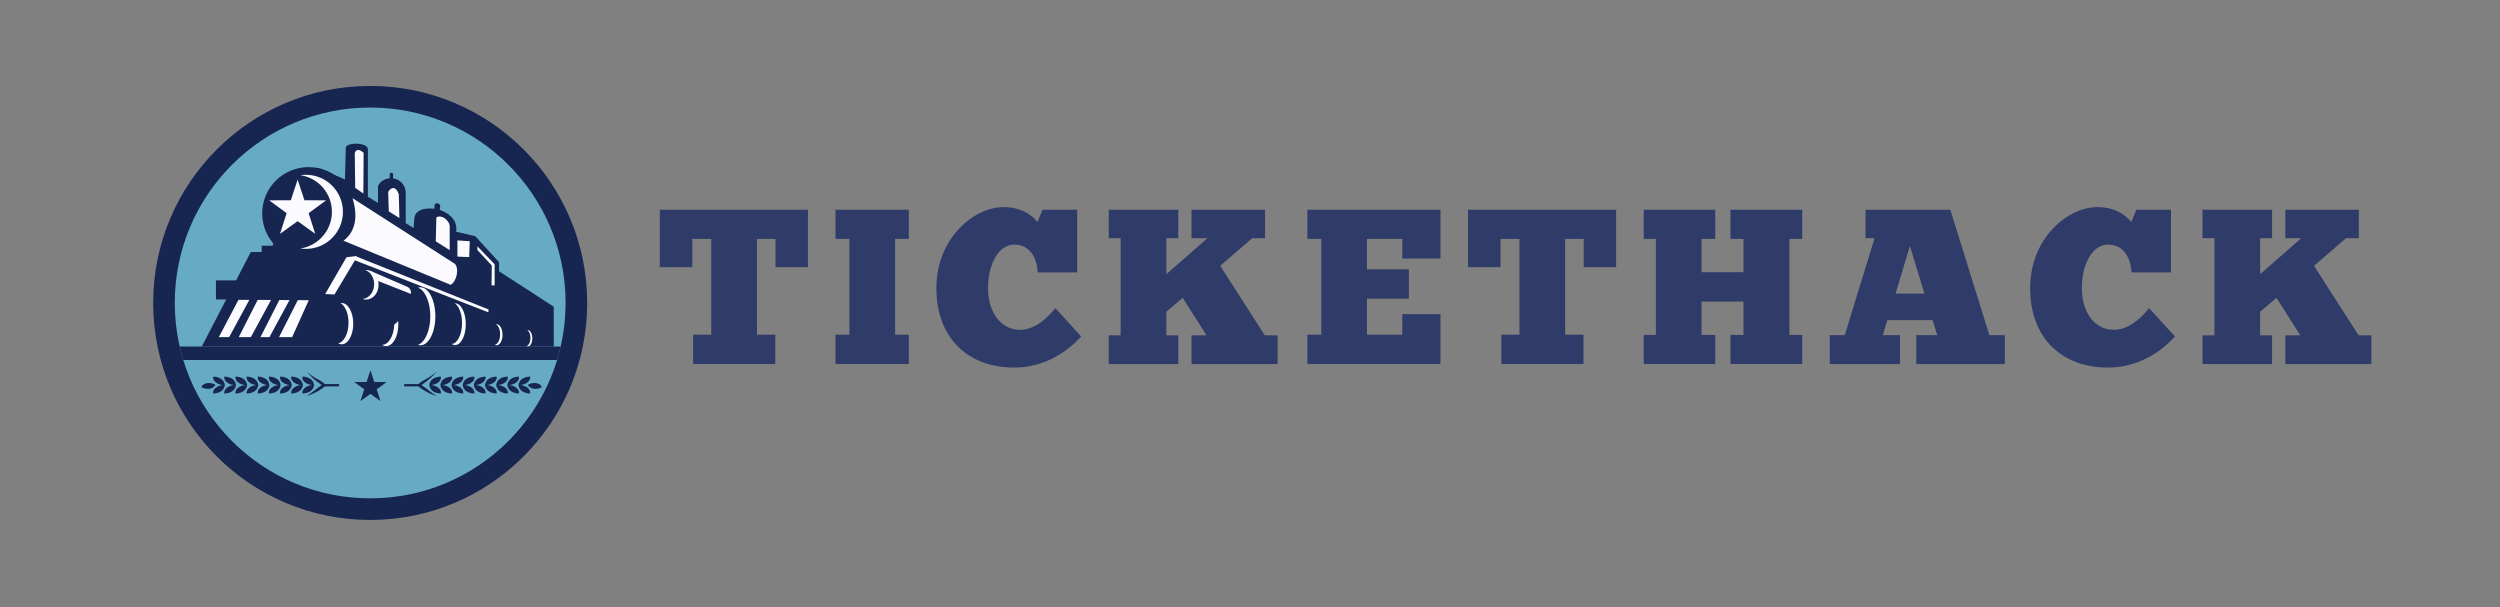<svg xmlns="http://www.w3.org/2000/svg" xmlns:xlink="http://www.w3.org/1999/xlink" width="700" zoomAndPan="magnify" viewBox="0 0 525 127.5" height="170" preserveAspectRatio="xMidYMid meet" version="1.0"><rect x="0" y="0" width="525" height="127.5" fill="#808080" stroke="none"/><defs><g/><clipPath id="4747982a85"><path d="M 32.168 18.047 L 123.309 18.047 L 123.309 109.188 L 32.168 109.188 Z M 32.168 18.047 " clip-rule="nonzero"/></clipPath></defs><g fill="#2f3b69" fill-opacity="1"><g transform="translate(137.87, 76.447)"><g><path d="M 31.797 -32.402 L 0.695 -32.402 L 0.695 -20.348 L 7.508 -20.348 L 7.508 -26.281 L 11.496 -26.281 L 11.496 -6.164 L 7.695 -6.164 L 7.695 0 L 24.938 0 L 24.938 -6.164 L 21.09 -6.164 L 21.09 -26.281 L 24.984 -26.281 L 24.984 -20.348 L 31.797 -20.348 Z M 31.797 -32.402 "/></g></g></g><g fill="#2f3b69" fill-opacity="1"><g transform="translate(174.299, 76.447)"><g><path d="M 1.16 -32.402 L 1.16 -26.281 L 4.078 -26.281 L 4.078 -6.164 L 1.16 -6.164 L 1.16 0 L 16.547 0 L 16.547 -6.164 L 13.676 -6.164 L 13.676 -26.281 L 16.547 -26.281 L 16.547 -32.402 Z M 1.16 -32.402 "/></g></g></g><g fill="#2f3b69" fill-opacity="1"><g transform="translate(195.943, 76.447)"><g><path d="M 25.68 -11.727 C 25.262 -11.266 22.203 -7.184 18.309 -7.184 C 13.906 -7.184 11.543 -11.309 11.543 -15.898 C 11.543 -20.953 13.723 -25.078 17.059 -25.078 C 20.348 -25.078 21.832 -22.25 21.973 -19.238 L 30.27 -19.238 L 30.27 -32.402 L 22.992 -32.402 L 21.926 -29.805 C 21.508 -30.363 19.422 -32.957 14.785 -32.957 C 8.715 -32.957 0.695 -26.562 0.695 -15.898 C 0.695 -5.562 7.23 0.742 17.059 0.742 C 23.129 0.742 27.953 -2.316 31.102 -5.793 Z M 25.68 -11.727 "/></g></g></g><g fill="#2f3b69" fill-opacity="1"><g transform="translate(231.677, 76.447)"><g><path d="M 15.762 -26.422 L 15.762 -32.402 L 1.16 -32.402 L 1.16 -26.422 L 3.66 -26.422 L 3.66 -6.027 L 1.16 -6.027 L 1.16 0 L 15.762 0 L 15.762 -6.027 L 13.258 -6.027 L 13.258 -10.984 L 16.688 -13.906 L 21.695 -6.027 L 18.543 -6.027 L 18.543 0 L 36.621 0 L 36.621 -6.027 L 33.93 -6.027 L 24.566 -20.629 L 31.289 -26.422 L 33.977 -26.422 L 33.977 -32.402 L 18.543 -32.402 L 18.543 -26.422 L 21.879 -26.422 L 13.258 -18.867 L 13.258 -26.422 Z M 15.762 -26.422 "/></g></g></g><g fill="#2f3b69" fill-opacity="1"><g transform="translate(273.389, 76.447)"><g><path d="M 1.16 -32.402 L 1.16 -26.281 L 4.078 -26.281 L 4.078 -6.164 L 1.16 -6.164 L 1.16 0 L 29.109 0 L 29.109 -10.477 L 21.09 -10.477 L 21.09 -6.164 L 13.676 -6.164 L 13.676 -13.723 L 22.48 -13.723 L 22.48 -19.887 L 13.676 -19.887 L 13.676 -26.281 L 21.09 -26.281 L 21.09 -22.156 L 29.109 -22.156 L 29.109 -32.402 Z M 1.16 -32.402 "/></g></g></g><g fill="#2f3b69" fill-opacity="1"><g transform="translate(307.593, 76.447)"><g><path d="M 31.797 -32.402 L 0.695 -32.402 L 0.695 -20.348 L 7.508 -20.348 L 7.508 -26.281 L 11.496 -26.281 L 11.496 -6.164 L 7.695 -6.164 L 7.695 0 L 24.938 0 L 24.938 -6.164 L 21.09 -6.164 L 21.09 -26.281 L 24.984 -26.281 L 24.984 -20.348 L 31.797 -20.348 Z M 31.797 -32.402 "/></g></g></g><g fill="#2f3b69" fill-opacity="1"><g transform="translate(344.022, 76.447)"><g><path d="M 1.16 -32.402 L 1.16 -26.281 L 3.707 -26.281 L 3.707 -6.117 L 1.16 -6.117 L 1.16 0 L 16.176 0 L 16.176 -6.117 L 13.305 -6.117 L 13.305 -13.117 L 22.109 -13.117 L 22.109 -6.117 L 19.375 -6.117 L 19.375 0 L 34.441 0 L 34.441 -6.117 L 31.754 -6.117 L 31.754 -26.281 L 34.441 -26.281 L 34.441 -32.402 L 19.375 -32.402 L 19.375 -26.281 L 22.109 -26.281 L 22.109 -19.281 L 13.305 -19.281 L 13.305 -26.281 L 16.176 -26.281 L 16.176 -32.402 Z M 1.16 -32.402 "/></g></g></g><g fill="#2f3b69" fill-opacity="1"><g transform="translate(383.556, 76.447)"><g><path d="M 37.453 0 L 37.453 -6.074 L 34.211 -6.074 L 26.004 -32.402 L 8.203 -32.402 L 8.203 -26.422 L 10.105 -26.422 L 3.848 -6.074 L 0.695 -6.074 L 0.695 0 L 15.438 0 L 15.438 -6.074 L 11.82 -6.074 L 12.793 -9.223 L 22.297 -9.223 L 23.27 -6.074 L 18.867 -6.074 L 18.867 0 Z M 14.508 -14.785 L 17.523 -24.801 L 20.582 -14.785 Z M 14.508 -14.785 "/></g></g></g><g fill="#2f3b69" fill-opacity="1"><g transform="translate(425.639, 76.447)"><g><path d="M 25.68 -11.727 C 25.262 -11.266 22.203 -7.184 18.309 -7.184 C 13.906 -7.184 11.543 -11.309 11.543 -15.898 C 11.543 -20.953 13.723 -25.078 17.059 -25.078 C 20.348 -25.078 21.832 -22.25 21.973 -19.238 L 30.27 -19.238 L 30.27 -32.402 L 22.992 -32.402 L 21.926 -29.805 C 21.508 -30.363 19.422 -32.957 14.785 -32.957 C 8.715 -32.957 0.695 -26.562 0.695 -15.898 C 0.695 -5.562 7.23 0.742 17.059 0.742 C 23.129 0.742 27.953 -2.316 31.102 -5.793 Z M 25.68 -11.727 "/></g></g></g><g fill="#2f3b69" fill-opacity="1"><g transform="translate(461.373, 76.447)"><g><path d="M 15.762 -26.422 L 15.762 -32.402 L 1.16 -32.402 L 1.16 -26.422 L 3.66 -26.422 L 3.66 -6.027 L 1.16 -6.027 L 1.16 0 L 15.762 0 L 15.762 -6.027 L 13.258 -6.027 L 13.258 -10.984 L 16.688 -13.906 L 21.695 -6.027 L 18.543 -6.027 L 18.543 0 L 36.621 0 L 36.621 -6.027 L 33.93 -6.027 L 24.566 -20.629 L 31.289 -26.422 L 33.977 -26.422 L 33.977 -32.402 L 18.543 -32.402 L 18.543 -26.422 L 21.879 -26.422 L 13.258 -18.867 L 13.258 -26.422 Z M 15.762 -26.422 "/></g></g></g><g clip-path="url(#4747982a85)"><path fill="#162651" d="M 77.738 18.047 C 102.906 18.047 123.309 38.449 123.309 63.617 C 123.309 88.785 102.906 109.188 77.738 109.188 C 52.57 109.188 32.168 88.785 32.168 63.617 C 32.168 38.449 52.57 18.047 77.738 18.047 " fill-opacity="1" fill-rule="nonzero"/></g><path fill="#fafaff" d="M 90.492 43.027 L 90.492 42.852 L 90.582 42.684 C 91.203 41.539 92.277 41.867 92.961 42.48 L 93.246 42.734 L 93.164 43.574 C 95.34 44.562 96.598 46.059 96.59 48.074 L 100.199 48.914 L 105.547 54.766 L 105.559 56.57 L 116.277 63.492 L 116.301 73.523 L 41.129 73.523 L 46.258 63.637 L 44.59 63.637 L 44.59 58.125 L 49.117 58.125 L 52.211 52.16 L 54.203 52.16 L 54.203 50.852 L 56.754 50.852 C 55.27 49.84 54.301 47.438 54.301 44.812 C 54.301 39.023 59.008 34.332 64.812 34.332 C 65.613 34.332 66.398 34.422 67.152 34.594 C 68.41 34.879 69.582 35.387 70.621 36.078 L 71.719 36.551 L 71.855 31.027 C 71.867 30.18 72.66 29.805 73.098 29.656 C 73.641 29.473 74.316 29.402 74.957 29.422 C 75.598 29.445 76.281 29.555 76.836 29.801 C 77.352 30.027 78.012 30.5 78.012 31.34 L 78.012 40.887 L 78.625 41.266 L 78.625 38.934 L 78.684 38.793 C 79.137 37.711 80.078 37.055 81.094 36.797 L 81.094 35.672 C 81.844 35.348 82.578 35.348 83.297 35.672 L 83.297 36.859 C 84.594 37.262 85.715 38.336 85.949 40.098 L 85.957 40.148 L 85.957 46.445 L 86.195 46.594 L 86.281 45.551 L 86.289 45.5 C 86.684 43.652 88.34 42.988 90.492 43.027 " fill-opacity="1" fill-rule="nonzero"/><path fill="#67aac3" d="M 36.703 63.617 C 36.703 40.953 55.074 22.582 77.738 22.582 C 100.398 22.582 118.773 40.953 118.773 63.617 C 118.773 86.281 100.398 104.652 77.738 104.652 C 55.074 104.652 36.703 86.281 36.703 63.617 " fill-opacity="1" fill-rule="nonzero"/><path fill="#162651" d="M 116.285 64.402 L 116.297 72.77 L 42.371 72.77 L 52.672 52.918 L 54.957 52.918 L 54.957 51.609 L 57.184 51.609 L 66.984 35.332 L 72.445 37.691 L 72.613 31.043 C 72.613 29.84 77.254 29.84 77.254 31.34 L 77.254 41.309 L 79.379 42.617 L 79.379 39.086 C 79.805 38.078 80.801 37.516 81.852 37.441 L 81.852 36.43 C 82.078 36.246 82.309 36.246 82.539 36.43 L 82.539 37.465 C 83.797 37.633 84.977 38.52 85.199 40.199 L 85.199 46.867 L 86.852 47.887 L 87.031 45.66 C 87.34 44.211 88.746 43.602 91.246 43.828 L 91.246 43.043 C 91.512 42.555 91.914 42.555 92.457 43.043 L 92.359 44.055 C 94.93 45.062 96.074 46.598 95.793 48.668 L 99.801 49.598 L 104.793 55.059 L 104.809 56.98 L 116.285 64.402 " fill-opacity="1" fill-rule="nonzero"/><path fill="#162651" d="M 55.059 44.812 C 55.059 39.441 59.422 35.09 64.812 35.09 C 70.199 35.09 74.566 39.441 74.566 44.812 C 74.566 50.184 70.199 54.535 64.812 54.535 C 59.422 54.535 55.059 50.184 55.059 44.812 " fill-opacity="1" fill-rule="nonzero"/><path fill="#fafaff" d="M 72.016 44.484 C 72.016 40.188 68.531 36.703 64.234 36.703 C 63.844 36.703 63.457 36.734 63.078 36.789 C 66.828 37.348 69.703 40.582 69.703 44.484 C 69.703 48.387 66.828 51.621 63.078 52.18 C 63.457 52.234 63.844 52.266 64.234 52.266 C 68.531 52.266 72.016 48.781 72.016 44.484 " fill-opacity="1" fill-rule="nonzero"/><path fill="#fafaff" d="M 95.539 55.414 L 74.027 41.617 C 75.262 45.566 74.586 48.715 72.133 50.555 L 94.66 59.82 C 96.027 58.918 96.395 56.34 95.539 55.414 " fill-opacity="1" fill-rule="evenodd"/><path fill="#fafaff" d="M 76.363 32.105 C 75.734 31.453 74.766 31.117 74.5 32.152 L 74.59 39.453 L 76.305 40.641 L 76.363 32.105 " fill-opacity="1" fill-rule="evenodd"/><path fill="#fafaff" d="M 83.875 45.793 L 81.645 44.395 L 81.523 40.305 C 82.098 39.219 83.227 39.062 83.75 40.828 L 83.875 45.793 " fill-opacity="1" fill-rule="evenodd"/><path fill="#fafaff" d="M 94.434 52.523 L 91.512 50.691 L 91.637 45.648 C 92.707 44.996 94.262 46.184 94.441 47.41 L 94.434 52.523 " fill-opacity="1" fill-rule="evenodd"/><path fill="#fafaff" d="M 50.09 62.941 L 45.949 70.797 L 61.348 70.797 L 64.844 63.043 L 50.09 62.941 " fill-opacity="1" fill-rule="evenodd"/><path fill="#162651" d="M 52.785 62.191 L 47.98 71.055 L 50.008 71.055 L 54.59 62.039 L 52.785 62.191 " fill-opacity="1" fill-rule="evenodd"/><path fill="#162651" d="M 57.27 62.332 L 52.469 71.191 L 54.492 71.191 L 59.078 62.18 L 57.27 62.332 " fill-opacity="1" fill-rule="evenodd"/><path fill="#162651" d="M 61.18 62.312 L 56.379 71.172 L 58.402 71.172 L 62.984 62.156 L 61.18 62.312 " fill-opacity="1" fill-rule="evenodd"/><path fill="#fafaff" d="M 71.52 63.652 C 71.598 63.641 71.676 63.633 71.758 63.633 C 73.098 63.633 74.184 65.574 74.184 67.973 C 74.184 70.367 73.098 72.309 71.758 72.309 C 71.496 72.309 71.242 72.234 71.004 72.098 C 72.23 71.883 73.191 70.031 73.191 67.777 C 73.191 65.852 72.488 64.223 71.52 63.652 " fill-opacity="1" fill-rule="nonzero"/><path fill="#fafaff" d="M 83.617 67.395 C 83.641 67.637 83.652 67.883 83.652 68.137 C 83.652 70.648 82.512 72.684 81.105 72.684 C 80.805 72.684 80.512 72.59 80.242 72.414 C 81.598 72.414 82.703 70.543 82.789 68.176 C 83.121 67.93 83.395 67.672 83.617 67.395 " fill-opacity="1" fill-rule="nonzero"/><path fill="#fafaff" d="M 87.77 60.414 C 87.941 60.359 88.121 60.328 88.301 60.328 C 90.027 60.328 91.426 63.055 91.426 66.418 C 91.426 69.781 90.027 72.504 88.301 72.504 C 88.121 72.504 87.941 72.477 87.77 72.418 C 89.242 71.926 90.363 69.426 90.363 66.418 C 90.363 63.406 89.242 60.906 87.77 60.414 " fill-opacity="1" fill-rule="nonzero"/><path fill="#fafaff" d="M 95.504 63.691 L 95.57 63.691 C 96.812 63.691 97.82 65.656 97.82 68.078 C 97.82 70.5 96.812 72.461 95.57 72.461 C 95.316 72.461 95.074 72.383 94.848 72.23 C 96.059 72.164 97.031 70.227 97.031 67.848 C 97.031 65.918 96.395 64.277 95.504 63.691 " fill-opacity="1" fill-rule="nonzero"/><path fill="#fafaff" d="M 98.648 50.656 L 98.531 53.996 L 96.055 53.883 L 96.055 50.484 L 98.648 50.656 " fill-opacity="1" fill-rule="evenodd"/><path fill="#fafaff" d="M 74.973 53.918 L 70.25 61.832 L 68.285 61.75 L 72.762 54.02 L 74.656 53.793 L 74.973 53.918 " fill-opacity="1" fill-rule="evenodd"/><path fill="#fafaff" d="M 74.656 53.793 L 102.602 64.992 L 102.547 65.59 L 74.379 54.609 L 74.656 53.793 " fill-opacity="1" fill-rule="evenodd"/><path fill="#fafaff" d="M 76.707 56.703 C 76.77 56.699 76.832 56.695 76.895 56.695 C 78.336 56.695 79.508 58.086 79.508 59.805 C 79.508 61.52 78.336 62.91 76.895 62.91 C 76.633 62.91 76.383 62.863 76.145 62.781 C 77.5 62.668 78.57 61.324 78.57 59.68 C 78.57 58.273 77.785 57.086 76.707 56.703 " fill-opacity="1" fill-rule="nonzero"/><path fill="#fafaff" d="M 77.742 56.863 L 85.719 60.312 C 86.203 60.719 86.395 61.191 86.289 61.723 L 79.203 58.934 L 77.742 56.863 " fill-opacity="1" fill-rule="evenodd"/><path fill="#fafaff" d="M 103.875 59.938 L 103.875 55.504 L 100.258 51.727 L 100.258 52.512 L 103.273 55.754 L 103.223 59.922 L 103.875 59.938 " fill-opacity="1" fill-rule="evenodd"/><path fill="#fafaff" d="M 104.168 68.086 C 104.211 68.082 104.25 68.078 104.293 68.078 C 104.977 68.078 105.531 69.07 105.531 70.293 C 105.531 71.52 104.977 72.512 104.293 72.512 C 104.156 72.512 104.027 72.473 103.906 72.402 C 104.535 72.293 105.023 71.348 105.023 70.195 C 105.023 69.211 104.664 68.379 104.168 68.086 " fill-opacity="1" fill-rule="nonzero"/><path fill="#fafaff" d="M 110.73 69.332 C 110.762 69.324 110.793 69.324 110.828 69.324 C 111.359 69.324 111.789 70.094 111.789 71.047 C 111.789 71.996 111.359 72.77 110.828 72.77 C 110.723 72.77 110.621 72.738 110.527 72.684 C 111.016 72.598 111.395 71.863 111.395 70.969 C 111.395 70.203 111.117 69.555 110.73 69.332 " fill-opacity="1" fill-rule="nonzero"/><path fill="#162651" d="M 66.195 58.883 L 45.348 58.883 L 45.348 62.883 L 66.195 62.883 L 66.195 58.883 " fill-opacity="1" fill-rule="evenodd"/><path fill="#162651" d="M 65.52 80.859 C 64.219 80.996 63.316 81.848 63.516 82.645 C 64.965 82.566 65.789 81.941 65.949 80.859 C 65.789 79.777 64.965 79.156 63.516 79.074 C 63.316 79.875 64.219 80.727 65.52 80.859 " fill-opacity="1" fill-rule="evenodd"/><path fill="#162651" d="M 61.172 82.645 C 62.621 82.566 63.445 81.941 63.605 80.859 C 63.445 79.777 62.621 79.156 61.172 79.074 C 60.973 79.875 61.875 80.727 63.18 80.859 C 61.875 80.996 60.973 81.848 61.172 82.645 " fill-opacity="1" fill-rule="evenodd"/><path fill="#162651" d="M 58.832 82.645 C 60.277 82.566 61.105 81.941 61.266 80.859 C 61.105 79.777 60.277 79.156 58.832 79.074 C 58.629 79.875 59.535 80.727 60.836 80.859 C 59.535 80.996 58.629 81.848 58.832 82.645 " fill-opacity="1" fill-rule="evenodd"/><path fill="#162651" d="M 56.488 82.645 C 57.938 82.566 58.762 81.941 58.922 80.859 C 58.762 79.777 57.938 79.156 56.488 79.074 C 56.289 79.875 57.191 80.727 58.496 80.859 C 57.191 80.996 56.289 81.848 56.488 82.645 " fill-opacity="1" fill-rule="evenodd"/><path fill="#162651" d="M 54.148 82.645 C 55.594 82.566 56.418 81.941 56.582 80.859 C 56.418 79.777 55.594 79.156 54.148 79.074 C 53.945 79.875 54.852 80.727 56.152 80.859 C 54.852 80.996 53.945 81.848 54.148 82.645 " fill-opacity="1" fill-rule="evenodd"/><path fill="#162651" d="M 51.805 82.645 C 53.254 82.566 54.078 81.941 54.238 80.859 C 54.078 79.777 53.254 79.156 51.805 79.074 C 51.605 79.875 52.508 80.727 53.812 80.859 C 52.508 80.996 51.605 81.848 51.805 82.645 " fill-opacity="1" fill-rule="evenodd"/><path fill="#162651" d="M 49.461 82.645 C 50.91 82.566 51.734 81.941 51.898 80.859 C 51.734 79.777 50.91 79.156 49.461 79.074 C 49.262 79.875 50.168 80.727 51.469 80.859 C 50.168 80.996 49.262 81.848 49.461 82.645 " fill-opacity="1" fill-rule="evenodd"/><path fill="#162651" d="M 47.121 82.645 C 48.57 82.566 49.395 81.941 49.555 80.859 C 49.395 79.777 48.57 79.156 47.121 79.074 C 46.922 79.875 47.824 80.727 49.129 80.859 C 47.824 80.996 46.922 81.848 47.121 82.645 " fill-opacity="1" fill-rule="evenodd"/><path fill="#162651" d="M 46.785 80.859 C 45.484 80.996 44.578 81.848 44.781 82.645 C 46.227 82.566 47.051 81.941 47.215 80.859 C 47.051 79.777 46.227 79.156 44.781 79.074 C 44.578 79.875 45.484 80.727 46.785 80.859 " fill-opacity="1" fill-rule="evenodd"/><path fill="#162651" d="M 42.312 81.352 C 42.48 80.574 43.59 80.203 44.773 80.582 L 45.273 80.828 C 44.652 81.719 43.645 81.91 42.312 81.352 " fill-opacity="1" fill-rule="evenodd"/><path fill="#162651" d="M 64.445 78.059 C 66.23 79.688 66.895 79.469 68.23 80.66 L 71.156 80.66 C 71.277 80.812 71.277 80.973 71.156 81.137 L 68.254 81.137 C 67.371 81.844 66.105 82.648 64.367 83.168 C 65.676 82.371 66.496 81.57 67.57 80.855 C 66.184 79.914 65.145 78.984 64.445 78.059 " fill-opacity="1" fill-rule="evenodd"/><path fill="#162651" d="M 90.57 80.859 C 91.871 80.996 92.777 81.848 92.578 82.645 C 91.129 82.566 90.305 81.941 90.141 80.859 C 90.305 79.777 91.129 79.156 92.578 79.074 C 92.777 79.875 91.871 80.727 90.57 80.859 " fill-opacity="1" fill-rule="evenodd"/><path fill="#162651" d="M 94.918 82.645 C 93.469 82.566 92.645 81.941 92.484 80.859 C 92.645 79.777 93.469 79.156 94.918 79.074 C 95.117 79.875 94.215 80.727 92.91 80.859 C 94.215 80.996 95.117 81.848 94.918 82.645 " fill-opacity="1" fill-rule="evenodd"/><path fill="#162651" d="M 97.262 82.645 C 95.812 82.566 94.988 81.941 94.824 80.859 C 94.988 79.777 95.812 79.156 97.262 79.074 C 97.461 79.875 96.555 80.727 95.254 80.859 C 96.555 80.996 97.461 81.848 97.262 82.645 " fill-opacity="1" fill-rule="evenodd"/><path fill="#162651" d="M 99.602 82.645 C 98.152 82.566 97.328 81.941 97.168 80.859 C 97.328 79.777 98.152 79.156 99.602 79.074 C 99.801 79.875 98.898 80.727 97.598 80.859 C 98.898 80.996 99.801 81.848 99.602 82.645 " fill-opacity="1" fill-rule="evenodd"/><path fill="#162651" d="M 101.945 82.645 C 100.496 82.566 99.672 81.941 99.508 80.859 C 99.672 79.777 100.496 79.156 101.945 79.074 C 102.145 79.875 101.242 80.727 99.938 80.859 C 101.242 80.996 102.145 81.848 101.945 82.645 " fill-opacity="1" fill-rule="evenodd"/><path fill="#162651" d="M 104.285 82.645 C 102.836 82.566 102.012 81.941 101.852 80.859 C 102.012 79.777 102.836 79.156 104.285 79.074 C 104.484 79.875 103.582 80.727 102.277 80.859 C 103.582 80.996 104.484 81.848 104.285 82.645 " fill-opacity="1" fill-rule="evenodd"/><path fill="#162651" d="M 106.629 82.645 C 105.18 82.566 104.355 81.941 104.195 80.859 C 104.355 79.777 105.18 79.156 106.629 79.074 C 106.828 79.875 105.926 80.727 104.621 80.859 C 105.926 80.996 106.828 81.848 106.629 82.645 " fill-opacity="1" fill-rule="evenodd"/><path fill="#162651" d="M 108.969 82.645 C 107.52 82.566 106.695 81.941 106.535 80.859 C 106.695 79.777 107.52 79.156 108.969 79.074 C 109.168 79.875 108.266 80.727 106.965 80.859 C 108.266 80.996 109.168 81.848 108.969 82.645 " fill-opacity="1" fill-rule="evenodd"/><path fill="#162651" d="M 109.305 80.859 C 110.609 80.996 111.512 81.848 111.312 82.645 C 109.863 82.566 109.039 81.941 108.875 80.859 C 109.039 79.777 109.863 79.156 111.312 79.074 C 111.512 79.875 110.609 80.727 109.305 80.859 " fill-opacity="1" fill-rule="evenodd"/><path fill="#162651" d="M 113.777 81.352 C 113.613 80.574 112.504 80.203 111.32 80.582 L 110.816 80.828 C 111.438 81.719 112.449 81.91 113.777 81.352 " fill-opacity="1" fill-rule="evenodd"/><path fill="#162651" d="M 91.645 78.059 C 89.859 79.688 89.199 79.469 87.863 80.66 L 84.934 80.66 C 84.812 80.812 84.812 80.973 84.934 81.137 L 87.84 81.137 C 88.719 81.844 89.984 82.648 91.723 83.168 C 90.414 82.371 89.594 81.57 88.523 80.855 C 89.906 79.914 90.949 78.984 91.645 78.059 " fill-opacity="1" fill-rule="evenodd"/><path fill="#fafaff" d="M 66.203 49.105 L 62.504 46.445 L 58.805 49.105 L 60.195 44.766 L 56.52 42.07 L 61.074 42.051 L 62.504 37.723 L 63.934 42.051 L 68.488 42.07 L 64.812 44.766 L 66.203 49.105 " fill-opacity="1" fill-rule="evenodd"/><path fill="#162651" d="M 79.895 84.223 L 77.797 82.711 L 75.695 84.223 L 76.484 81.762 L 74.402 80.23 L 76.984 80.219 L 77.797 77.766 L 78.605 80.219 L 81.191 80.23 L 79.105 81.762 L 79.895 84.223 " fill-opacity="1" fill-rule="evenodd"/><path fill="#162651" d="M 37.727 72.77 L 117.746 72.77 C 117.531 73.727 117.277 74.672 116.992 75.605 L 38.48 75.605 C 38.195 74.672 37.945 73.727 37.727 72.77 " fill-opacity="1" fill-rule="nonzero"/></svg>